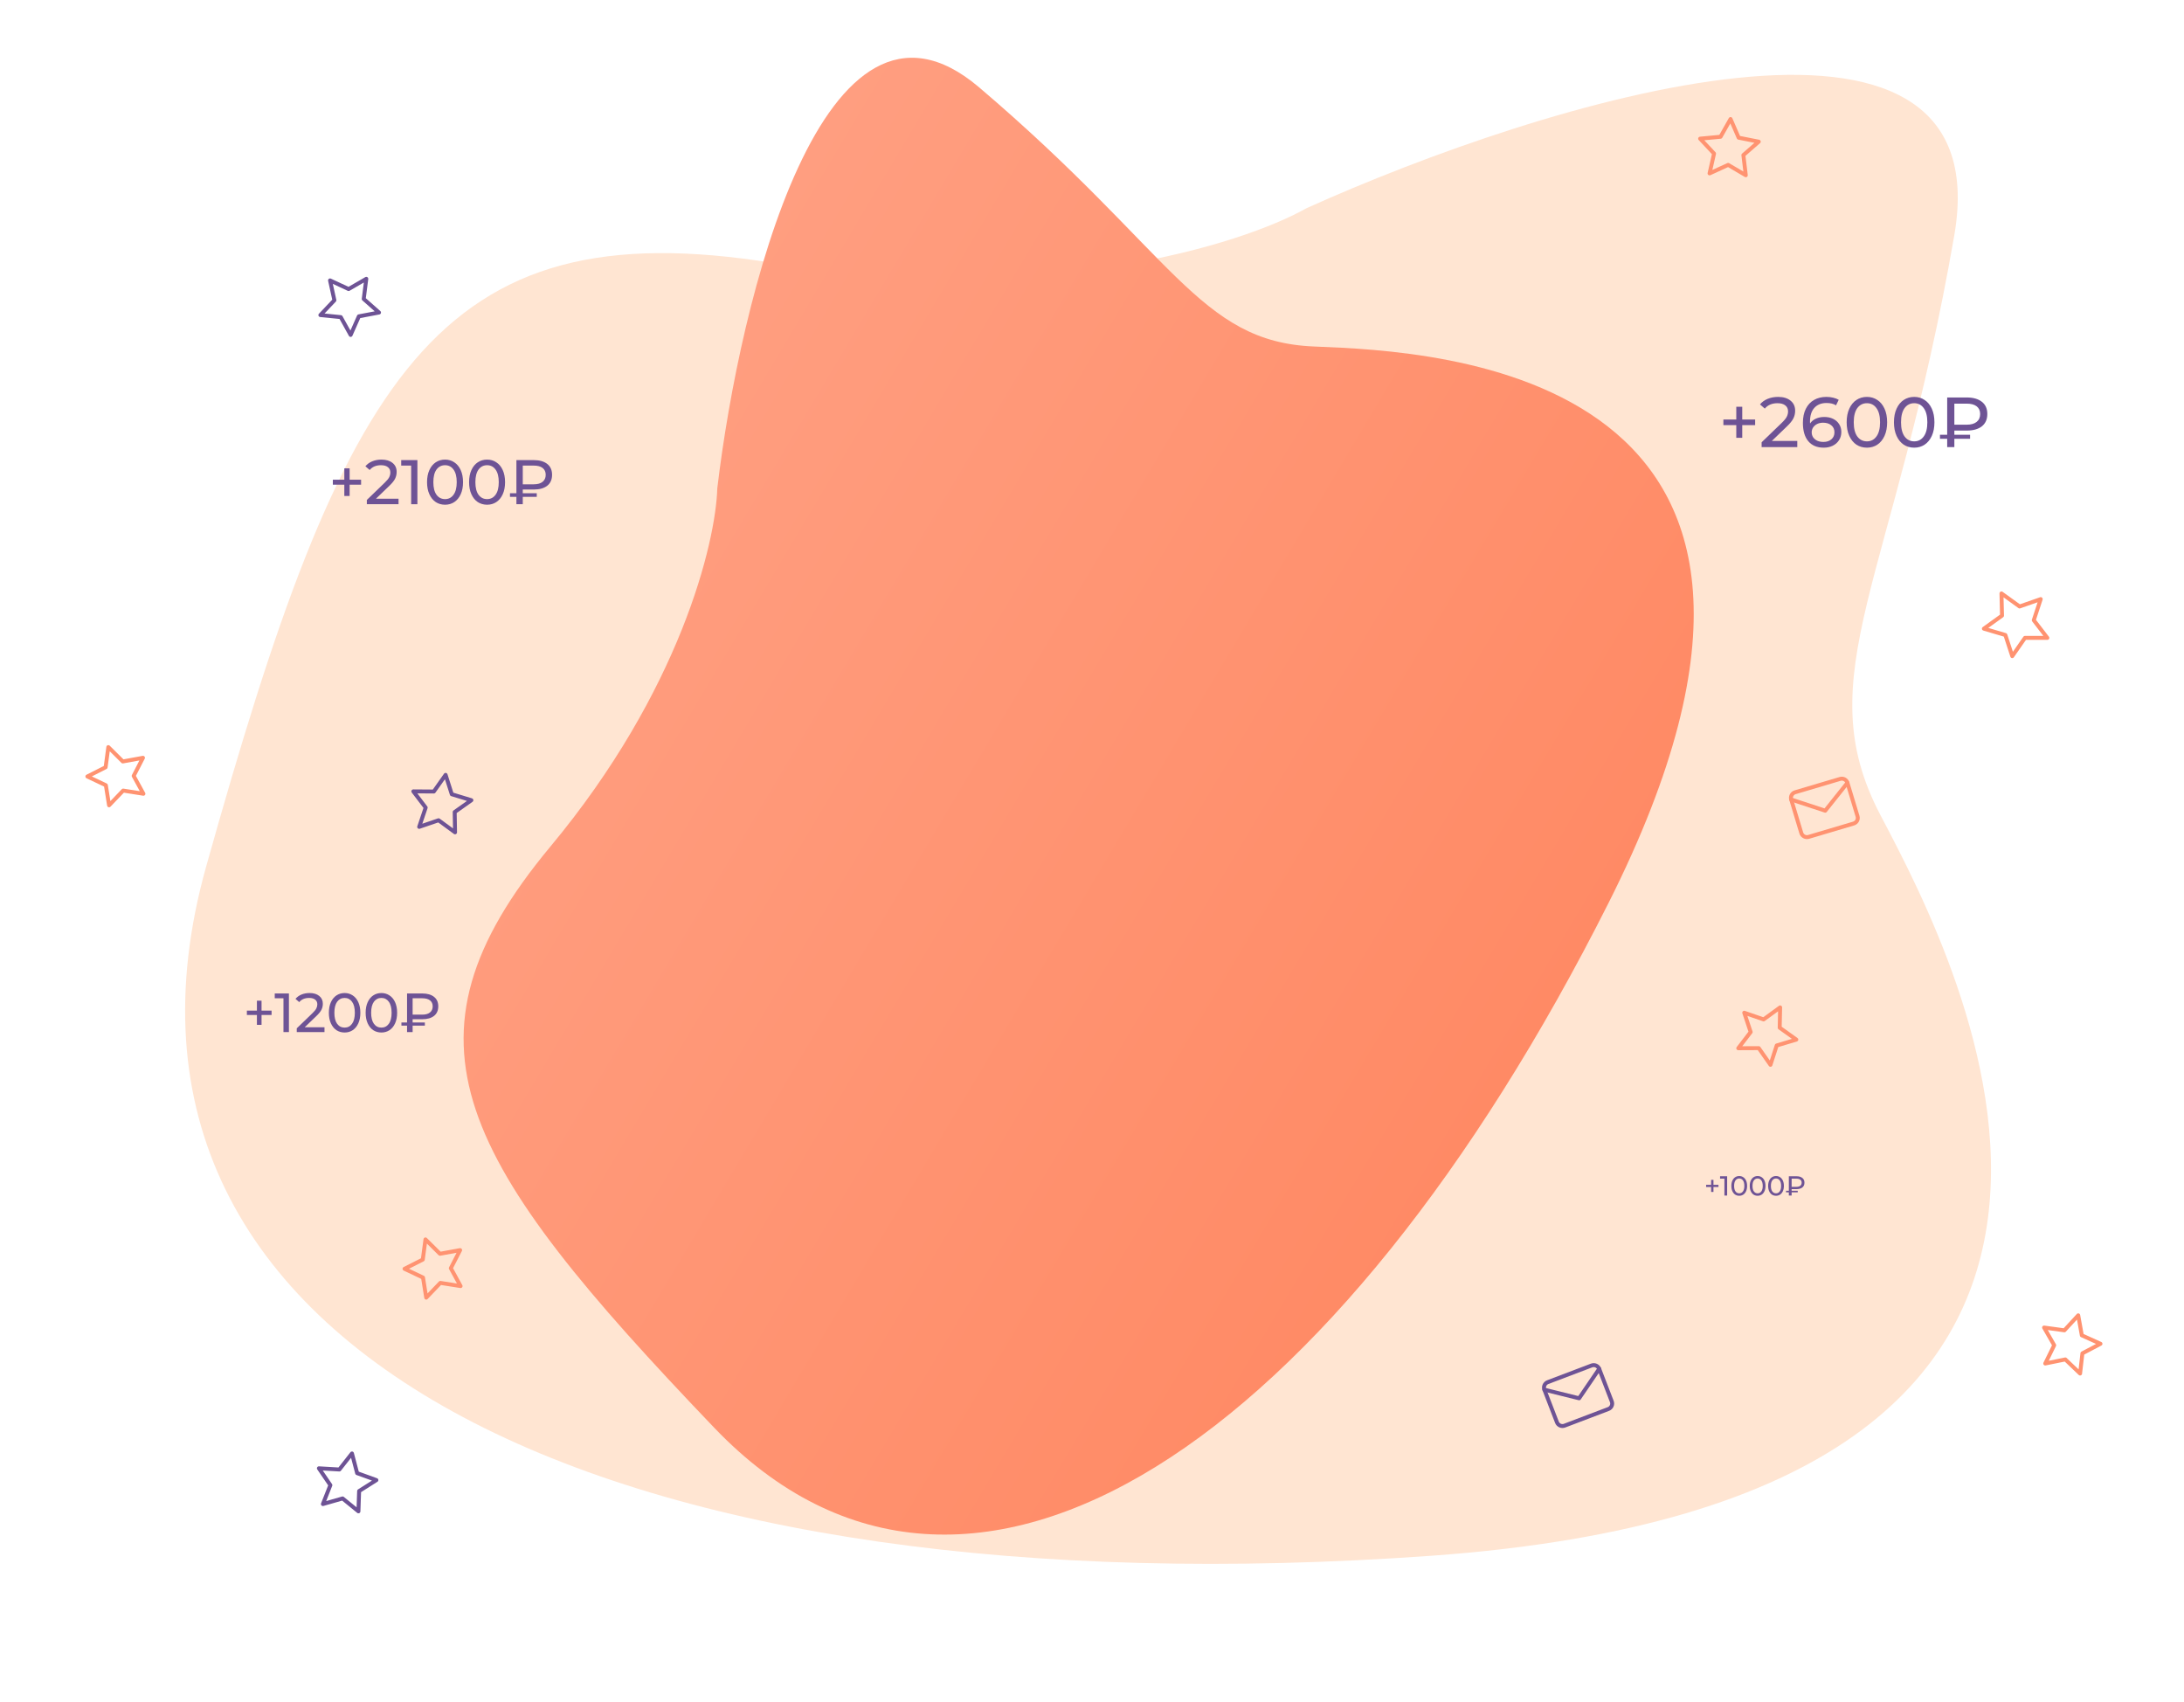 <svg width="1109" height="864" viewBox="0 0 1109 864" fill="none" xmlns="http://www.w3.org/2000/svg">
<path d="M992.332 119.642C1016.83 -21.239 783.227 51.673 663.36 105.739C630.462 124.276 530.296 155.789 392.808 133.545C220.949 105.739 174.439 190.894 104.674 439.986C34.909 689.077 314.536 819.416 726.885 789.873C1137.04 760.487 993.88 488.093 955.504 415.073L954.897 413.918C917.462 342.666 961.703 295.744 992.332 119.642Z" fill="#FFE5D2"/>
<path d="M497.138 44.313C418.129 -22.874 375.613 152.068 364.231 247.938C363.424 275.604 345.351 350.707 279.509 429.785C197.208 528.631 232.996 589.354 362.709 724.922C492.421 860.489 679.643 730.852 816.809 458.402C953.245 187.402 728.549 178.386 668.316 175.969L667.363 175.93C608.592 173.564 595.899 128.295 497.138 44.313Z" fill="url(#paint0_linear)"/>
<g clip-path="url(#clip0)">
<path d="M903.921 511.468L903.703 521.786L912.148 527.824L902.185 530.801L899.014 540.63L893.075 532.152L882.665 532.2L888.958 523.981L885.694 514.183L895.528 517.571L903.921 511.468Z" stroke="#FF9371" stroke-width="2" stroke-linecap="round" stroke-linejoin="round"/>
</g>
<g clip-path="url(#clip1)">
<path d="M186.001 141.556L184.695 151.795L192.458 158.675L182.235 160.603L178.045 170.049L173.032 161.002L162.675 159.97L169.8 152.449L167.587 142.366L177.01 146.755L186.001 141.556Z" stroke="#6E5395" stroke-width="2" stroke-linecap="round" stroke-linejoin="round"/>
</g>
<path d="M226.27 393.413L229.405 403.254L239.358 406.282L230.887 412.275L231.067 422.593L222.697 416.456L212.855 419.816L216.152 410.029L209.887 401.789L220.298 401.866L226.27 393.413Z" stroke="#6E5395" stroke-width="2" stroke-linecap="round" stroke-linejoin="round"/>
<g clip-path="url(#clip2)">
<path d="M216.05 629.267L223.409 636.565L233.648 634.7L228.919 643.892L233.878 652.964L223.597 651.347L216.426 658.83L214.8 648.637L205.41 644.192L214.683 639.498L216.05 629.267Z" stroke="#FF9371" stroke-width="2" stroke-linecap="round" stroke-linejoin="round"/>
</g>
<g clip-path="url(#clip3)">
<path d="M55.003 379.309L62.362 386.608L72.602 384.743L67.873 393.934L72.831 403.006L62.55 401.389L55.38 408.872L53.753 398.679L44.363 394.234L53.636 389.54L55.003 379.309Z" stroke="#FF9371" stroke-width="2" stroke-linecap="round" stroke-linejoin="round"/>
</g>
<path d="M1055.29 667.816L1057.12 677.977L1066.59 682.258L1057.41 687.112L1056.24 697.366L1048.74 690.205L1038.54 692.273L1043.09 682.992L1037.95 674.017L1048.27 675.43L1055.29 667.816Z" stroke="#FF9371" stroke-width="2" stroke-linecap="round" stroke-linejoin="round"/>
<path d="M178.725 737.95L181.346 747.937L191.13 751.468L182.36 757.022L182.006 767.335L173.965 760.78L163.961 763.636L167.761 754.028L161.931 745.482L172.324 746.088L178.725 737.95Z" stroke="#6E5395" stroke-width="2" stroke-linecap="round" stroke-linejoin="round"/>
<g clip-path="url(#clip4)">
<path d="M785.921 701.738L808.198 693.281C809.729 692.7 811.462 693.467 812.048 694.985L818.445 711.553C819.031 713.071 818.258 714.79 816.726 715.371L794.45 723.828C792.918 724.41 791.185 723.643 790.599 722.124L784.203 705.557C783.616 704.038 784.39 702.32 785.921 701.738Z" stroke="#6E5395" stroke-width="2" stroke-linecap="round" stroke-linejoin="round"/>
<path d="M812.05 694.988L801.858 709.937L784.204 705.559" stroke="#6E5395" stroke-width="2" stroke-linecap="round" stroke-linejoin="round"/>
</g>
<path d="M878.744 60.431L882.865 69.908L893.075 71.925L885.257 78.734L886.486 88.982L877.534 83.713L868.084 88.041L870.369 77.974L863.298 70.403L873.663 69.438L878.744 60.431Z" stroke="#FF9371" stroke-width="2" stroke-linecap="round" stroke-linejoin="round"/>
<g clip-path="url(#clip5)">
<path d="M911.54 402.245L934.392 395.463C935.963 394.997 937.633 395.89 938.103 397.448L943.233 414.443C943.703 416.001 942.802 417.657 941.231 418.123L918.379 424.905C916.808 425.371 915.138 424.478 914.668 422.92L909.538 405.925C909.068 404.367 909.969 402.711 911.54 402.245Z" stroke="#FF9371" stroke-width="2" stroke-linecap="round" stroke-linejoin="round"/>
<path d="M938.105 397.45L926.814 411.603L909.54 405.927" stroke="#FF9371" stroke-width="2" stroke-linecap="round" stroke-linejoin="round"/>
</g>
<path d="M872.612 602.66H870.064V605.166H868.888V602.66H866.34V601.554H868.888V599.034H870.064V601.554H872.612V602.66Z" fill="#6E5395"/>
<path d="M877.015 597.2V607H875.629V598.418H873.417V597.2H877.015Z" fill="#6E5395"/>
<path d="M883.162 607.112C882.388 607.112 881.697 606.916 881.09 606.524C880.493 606.123 880.022 605.544 879.676 604.788C879.331 604.032 879.158 603.136 879.158 602.1C879.158 601.064 879.331 600.168 879.676 599.412C880.022 598.656 880.493 598.082 881.09 597.69C881.697 597.289 882.388 597.088 883.162 597.088C883.928 597.088 884.609 597.289 885.206 597.69C885.813 598.082 886.289 598.656 886.634 599.412C886.98 600.168 887.152 601.064 887.152 602.1C887.152 603.136 886.98 604.032 886.634 604.788C886.289 605.544 885.813 606.123 885.206 606.524C884.609 606.916 883.928 607.112 883.162 607.112ZM883.162 605.866C883.946 605.866 884.572 605.544 885.038 604.9C885.514 604.256 885.752 603.323 885.752 602.1C885.752 600.877 885.514 599.944 885.038 599.3C884.572 598.656 883.946 598.334 883.162 598.334C882.369 598.334 881.734 598.656 881.258 599.3C880.792 599.944 880.558 600.877 880.558 602.1C880.558 603.323 880.792 604.256 881.258 604.9C881.734 605.544 882.369 605.866 883.162 605.866Z" fill="#6E5395"/>
<path d="M892.5 607.112C891.726 607.112 891.035 606.916 890.428 606.524C889.831 606.123 889.36 605.544 889.014 604.788C888.669 604.032 888.496 603.136 888.496 602.1C888.496 601.064 888.669 600.168 889.014 599.412C889.36 598.656 889.831 598.082 890.428 597.69C891.035 597.289 891.726 597.088 892.5 597.088C893.266 597.088 893.947 597.289 894.544 597.69C895.151 598.082 895.627 598.656 895.972 599.412C896.318 600.168 896.49 601.064 896.49 602.1C896.49 603.136 896.318 604.032 895.972 604.788C895.627 605.544 895.151 606.123 894.544 606.524C893.947 606.916 893.266 607.112 892.5 607.112ZM892.5 605.866C893.284 605.866 893.91 605.544 894.376 604.9C894.852 604.256 895.09 603.323 895.09 602.1C895.09 600.877 894.852 599.944 894.376 599.3C893.91 598.656 893.284 598.334 892.5 598.334C891.707 598.334 891.072 598.656 890.596 599.3C890.13 599.944 889.896 600.877 889.896 602.1C889.896 603.323 890.13 604.256 890.596 604.9C891.072 605.544 891.707 605.866 892.5 605.866Z" fill="#6E5395"/>
<path d="M901.838 607.112C901.063 607.112 900.373 606.916 899.766 606.524C899.169 606.123 898.697 605.544 898.352 604.788C898.007 604.032 897.834 603.136 897.834 602.1C897.834 601.064 898.007 600.168 898.352 599.412C898.697 598.656 899.169 598.082 899.766 597.69C900.373 597.289 901.063 597.088 901.838 597.088C902.603 597.088 903.285 597.289 903.882 597.69C904.489 598.082 904.965 598.656 905.31 599.412C905.655 600.168 905.828 601.064 905.828 602.1C905.828 603.136 905.655 604.032 905.31 604.788C904.965 605.544 904.489 606.123 903.882 606.524C903.285 606.916 902.603 607.112 901.838 607.112ZM901.838 605.866C902.622 605.866 903.247 605.544 903.714 604.9C904.19 604.256 904.428 603.323 904.428 602.1C904.428 600.877 904.19 599.944 903.714 599.3C903.247 598.656 902.622 598.334 901.838 598.334C901.045 598.334 900.41 598.656 899.934 599.3C899.467 599.944 899.234 600.877 899.234 602.1C899.234 603.323 899.467 604.256 899.934 604.9C900.41 605.544 901.045 605.866 901.838 605.866Z" fill="#6E5395"/>
<path d="M909.762 603.738V604.564H912.87V605.362H909.762V607H908.348V605.362H906.92V604.564H908.348V597.2H912.198C913.477 597.2 914.475 597.485 915.194 598.054C915.913 598.614 916.272 599.417 916.272 600.462C916.272 601.517 915.913 602.329 915.194 602.898C914.475 603.458 913.477 603.738 912.198 603.738H909.762ZM914.858 600.476C914.858 599.813 914.629 599.305 914.172 598.95C913.715 598.595 913.057 598.418 912.198 598.418H909.762V602.576H912.198C913.047 602.576 913.701 602.394 914.158 602.03C914.625 601.657 914.858 601.139 914.858 600.476Z" fill="#6E5395"/>
<path d="M137.904 515.32H132.808V520.332H130.456V515.32H125.36V513.108H130.456V508.068H132.808V513.108H137.904V515.32Z" fill="#6E5395"/>
<path d="M146.709 504.4V524H143.937V506.836H139.513V504.4H146.709Z" fill="#6E5395"/>
<path d="M164.772 521.564V524H150.688V522.096L158.668 514.396C159.639 513.463 160.292 512.66 160.628 511.988C160.964 511.297 161.132 510.607 161.132 509.916C161.132 508.889 160.768 508.096 160.04 507.536C159.331 506.957 158.304 506.668 156.96 506.668C154.795 506.668 153.124 507.377 151.948 508.796L150.044 507.144C150.81 506.211 151.808 505.483 153.04 504.96C154.291 504.437 155.682 504.176 157.212 504.176C159.266 504.176 160.899 504.671 162.112 505.66C163.326 506.631 163.932 507.956 163.932 509.636C163.932 510.681 163.708 511.671 163.26 512.604C162.812 513.537 161.963 514.601 160.712 515.796L154.72 521.564H164.772Z" fill="#6E5395"/>
<path d="M175 524.224C173.451 524.224 172.07 523.832 170.856 523.048C169.662 522.245 168.719 521.088 168.028 519.576C167.338 518.064 166.992 516.272 166.992 514.2C166.992 512.128 167.338 510.336 168.028 508.824C168.719 507.312 169.662 506.164 170.856 505.38C172.07 504.577 173.451 504.176 175 504.176C176.531 504.176 177.894 504.577 179.088 505.38C180.302 506.164 181.254 507.312 181.944 508.824C182.635 510.336 182.98 512.128 182.98 514.2C182.98 516.272 182.635 518.064 181.944 519.576C181.254 521.088 180.302 522.245 179.088 523.048C177.894 523.832 176.531 524.224 175 524.224ZM175 521.732C176.568 521.732 177.819 521.088 178.752 519.8C179.704 518.512 180.18 516.645 180.18 514.2C180.18 511.755 179.704 509.888 178.752 508.6C177.819 507.312 176.568 506.668 175 506.668C173.414 506.668 172.144 507.312 171.192 508.6C170.259 509.888 169.792 511.755 169.792 514.2C169.792 516.645 170.259 518.512 171.192 519.8C172.144 521.088 173.414 521.732 175 521.732Z" fill="#6E5395"/>
<path d="M193.676 524.224C192.127 524.224 190.746 523.832 189.532 523.048C188.338 522.245 187.395 521.088 186.704 519.576C186.014 518.064 185.668 516.272 185.668 514.2C185.668 512.128 186.014 510.336 186.704 508.824C187.395 507.312 188.338 506.164 189.532 505.38C190.746 504.577 192.127 504.176 193.676 504.176C195.207 504.176 196.57 504.577 197.764 505.38C198.978 506.164 199.93 507.312 200.62 508.824C201.311 510.336 201.656 512.128 201.656 514.2C201.656 516.272 201.311 518.064 200.62 519.576C199.93 521.088 198.978 522.245 197.764 523.048C196.57 523.832 195.207 524.224 193.676 524.224ZM193.676 521.732C195.244 521.732 196.495 521.088 197.428 519.8C198.38 518.512 198.856 516.645 198.856 514.2C198.856 511.755 198.38 509.888 197.428 508.6C196.495 507.312 195.244 506.668 193.676 506.668C192.09 506.668 190.82 507.312 189.868 508.6C188.935 509.888 188.468 511.755 188.468 514.2C188.468 516.645 188.935 518.512 189.868 519.8C190.82 521.088 192.09 521.732 193.676 521.732Z" fill="#6E5395"/>
<path d="M209.524 517.476V519.128H215.74V520.724H209.524V524H206.696V520.724H203.84V519.128H206.696V504.4H214.396C216.953 504.4 218.951 504.969 220.388 506.108C221.825 507.228 222.544 508.833 222.544 510.924C222.544 513.033 221.825 514.657 220.388 515.796C218.951 516.916 216.953 517.476 214.396 517.476H209.524ZM219.716 510.952C219.716 509.627 219.259 508.609 218.344 507.9C217.429 507.191 216.113 506.836 214.396 506.836H209.524V515.152H214.396C216.095 515.152 217.401 514.788 218.316 514.06C219.249 513.313 219.716 512.277 219.716 510.952Z" fill="#6E5395"/>
<path d="M183.355 246.08H177.531V251.808H174.843V246.08H169.019V243.552H174.843V237.792H177.531V243.552H183.355V246.08Z" fill="#6E5395"/>
<path d="M202.374 253.216V256H186.278V253.824L195.398 245.024C196.507 243.957 197.254 243.04 197.638 242.272C198.022 241.483 198.214 240.693 198.214 239.904C198.214 238.731 197.798 237.824 196.966 237.184C196.155 236.523 194.982 236.192 193.446 236.192C190.971 236.192 189.062 237.003 187.718 238.624L185.542 236.736C186.416 235.669 187.558 234.837 188.966 234.24C190.395 233.643 191.984 233.344 193.734 233.344C196.08 233.344 197.947 233.909 199.334 235.04C200.72 236.149 201.414 237.664 201.414 239.584C201.414 240.779 201.158 241.909 200.646 242.976C200.134 244.043 199.163 245.259 197.734 246.624L190.886 253.216H202.374Z" fill="#6E5395"/>
<path d="M211.949 233.6V256H208.781V236.384H203.725V233.6H211.949Z" fill="#6E5395"/>
<path d="M226.001 256.256C224.23 256.256 222.651 255.808 221.265 254.912C219.899 253.995 218.822 252.672 218.033 250.944C217.243 249.216 216.849 247.168 216.849 244.8C216.849 242.432 217.243 240.384 218.033 238.656C218.822 236.928 219.899 235.616 221.265 234.72C222.651 233.803 224.23 233.344 226.001 233.344C227.75 233.344 229.307 233.803 230.673 234.72C232.059 235.616 233.147 236.928 233.937 238.656C234.726 240.384 235.121 242.432 235.121 244.8C235.121 247.168 234.726 249.216 233.937 250.944C233.147 252.672 232.059 253.995 230.673 254.912C229.307 255.808 227.75 256.256 226.001 256.256ZM226.001 253.408C227.793 253.408 229.222 252.672 230.289 251.2C231.377 249.728 231.921 247.595 231.921 244.8C231.921 242.005 231.377 239.872 230.289 238.4C229.222 236.928 227.793 236.192 226.001 236.192C224.187 236.192 222.737 236.928 221.649 238.4C220.582 239.872 220.049 242.005 220.049 244.8C220.049 247.595 220.582 249.728 221.649 251.2C222.737 252.672 224.187 253.408 226.001 253.408Z" fill="#6E5395"/>
<path d="M247.344 256.256C245.574 256.256 243.995 255.808 242.608 254.912C241.243 253.995 240.166 252.672 239.376 250.944C238.587 249.216 238.192 247.168 238.192 244.8C238.192 242.432 238.587 240.384 239.376 238.656C240.166 236.928 241.243 235.616 242.608 234.72C243.995 233.803 245.574 233.344 247.344 233.344C249.094 233.344 250.651 233.803 252.016 234.72C253.403 235.616 254.491 236.928 255.28 238.656C256.07 240.384 256.464 242.432 256.464 244.8C256.464 247.168 256.07 249.216 255.28 250.944C254.491 252.672 253.403 253.995 252.016 254.912C250.651 255.808 249.094 256.256 247.344 256.256ZM247.344 253.408C249.136 253.408 250.566 252.672 251.632 251.2C252.72 249.728 253.264 247.595 253.264 244.8C253.264 242.005 252.72 239.872 251.632 238.4C250.566 236.928 249.136 236.192 247.344 236.192C245.531 236.192 244.08 236.928 242.992 238.4C241.926 239.872 241.392 242.005 241.392 244.8C241.392 247.595 241.926 249.728 242.992 251.2C244.08 252.672 245.531 253.408 247.344 253.408Z" fill="#6E5395"/>
<path d="M265.456 248.544V250.432H272.56V252.256H265.456V256H262.224V252.256H258.96V250.432H262.224V233.6H271.024C273.947 233.6 276.229 234.251 277.872 235.552C279.515 236.832 280.336 238.667 280.336 241.056C280.336 243.467 279.515 245.323 277.872 246.624C276.229 247.904 273.947 248.544 271.024 248.544H265.456ZM277.104 241.088C277.104 239.573 276.581 238.411 275.536 237.6C274.491 236.789 272.987 236.384 271.024 236.384H265.456V245.888H271.024C272.965 245.888 274.459 245.472 275.504 244.64C276.571 243.787 277.104 242.603 277.104 241.088Z" fill="#6E5395"/>
<path d="M891.235 215.84H884.683V222.284H881.659V215.84H875.107V212.996H881.659V206.516H884.683V212.996H891.235V215.84Z" fill="#6E5395"/>
<path d="M912.631 223.868V227H894.523V224.552L904.783 214.652C906.031 213.452 906.871 212.42 907.303 211.556C907.735 210.668 907.951 209.78 907.951 208.892C907.951 207.572 907.483 206.552 906.547 205.832C905.635 205.088 904.315 204.716 902.587 204.716C899.803 204.716 897.655 205.628 896.143 207.452L893.695 205.328C894.679 204.128 895.963 203.192 897.547 202.52C899.155 201.848 900.943 201.512 902.911 201.512C905.551 201.512 907.651 202.148 909.211 203.42C910.771 204.668 911.551 206.372 911.551 208.532C911.551 209.876 911.263 211.148 910.687 212.348C910.111 213.548 909.019 214.916 907.411 216.452L899.707 223.868H912.631Z" fill="#6E5395"/>
<path d="M926.358 211.7C928.014 211.7 929.49 212.012 930.786 212.636C932.106 213.26 933.138 214.16 933.882 215.336C934.626 216.488 934.998 217.82 934.998 219.332C934.998 220.916 934.602 222.308 933.81 223.508C933.042 224.708 931.974 225.644 930.606 226.316C929.262 226.964 927.75 227.288 926.07 227.288C922.686 227.288 920.07 226.196 918.222 224.012C916.398 221.828 915.486 218.732 915.486 214.724C915.486 211.916 915.978 209.528 916.962 207.56C917.97 205.568 919.362 204.068 921.138 203.06C922.938 202.028 925.026 201.512 927.402 201.512C928.626 201.512 929.778 201.644 930.858 201.908C931.938 202.148 932.874 202.508 933.666 202.988L932.298 205.796C931.098 205.004 929.49 204.608 927.474 204.608C924.858 204.608 922.806 205.424 921.318 207.056C919.83 208.664 919.086 211.016 919.086 214.112C919.086 214.496 919.098 214.796 919.122 215.012C919.842 213.932 920.826 213.116 922.074 212.564C923.346 211.988 924.774 211.7 926.358 211.7ZM925.926 224.372C927.582 224.372 928.926 223.928 929.958 223.04C930.99 222.152 931.506 220.964 931.506 219.476C931.506 217.988 930.978 216.812 929.922 215.948C928.89 215.06 927.498 214.616 925.746 214.616C924.618 214.616 923.61 214.832 922.722 215.264C921.858 215.696 921.174 216.284 920.67 217.028C920.19 217.772 919.95 218.6 919.95 219.512C919.95 220.4 920.178 221.216 920.634 221.96C921.114 222.68 921.798 223.268 922.686 223.724C923.598 224.156 924.678 224.372 925.926 224.372Z" fill="#6E5395"/>
<path d="M948.001 227.288C946.009 227.288 944.233 226.784 942.673 225.776C941.137 224.744 939.925 223.256 939.037 221.312C938.149 219.368 937.705 217.064 937.705 214.4C937.705 211.736 938.149 209.432 939.037 207.488C939.925 205.544 941.137 204.068 942.673 203.06C944.233 202.028 946.009 201.512 948.001 201.512C949.969 201.512 951.721 202.028 953.257 203.06C954.817 204.068 956.041 205.544 956.929 207.488C957.817 209.432 958.261 211.736 958.261 214.4C958.261 217.064 957.817 219.368 956.929 221.312C956.041 223.256 954.817 224.744 953.257 225.776C951.721 226.784 949.969 227.288 948.001 227.288ZM948.001 224.084C950.017 224.084 951.625 223.256 952.825 221.6C954.049 219.944 954.661 217.544 954.661 214.4C954.661 211.256 954.049 208.856 952.825 207.2C951.625 205.544 950.017 204.716 948.001 204.716C945.961 204.716 944.329 205.544 943.105 207.2C941.905 208.856 941.305 211.256 941.305 214.4C941.305 217.544 941.905 219.944 943.105 221.6C944.329 223.256 945.961 224.084 948.001 224.084Z" fill="#6E5395"/>
<path d="M972.012 227.288C970.02 227.288 968.244 226.784 966.684 225.776C965.148 224.744 963.936 223.256 963.048 221.312C962.16 219.368 961.716 217.064 961.716 214.4C961.716 211.736 962.16 209.432 963.048 207.488C963.936 205.544 965.148 204.068 966.684 203.06C968.244 202.028 970.02 201.512 972.012 201.512C973.98 201.512 975.732 202.028 977.268 203.06C978.828 204.068 980.052 205.544 980.94 207.488C981.828 209.432 982.272 211.736 982.272 214.4C982.272 217.064 981.828 219.368 980.94 221.312C980.052 223.256 978.828 224.744 977.268 225.776C975.732 226.784 973.98 227.288 972.012 227.288ZM972.012 224.084C974.028 224.084 975.636 223.256 976.836 221.6C978.06 219.944 978.672 217.544 978.672 214.4C978.672 211.256 978.06 208.856 976.836 207.2C975.636 205.544 974.028 204.716 972.012 204.716C969.972 204.716 968.34 205.544 967.116 207.2C965.916 208.856 965.316 211.256 965.316 214.4C965.316 217.544 965.916 219.944 967.116 221.6C968.34 223.256 969.972 224.084 972.012 224.084Z" fill="#6E5395"/>
<path d="M992.388 218.612V220.736H1000.38V222.788H992.388V227H988.752V222.788H985.08V220.736H988.752V201.8H998.652C1001.94 201.8 1004.51 202.532 1006.36 203.996C1008.2 205.436 1009.13 207.5 1009.13 210.188C1009.13 212.9 1008.2 214.988 1006.36 216.452C1004.51 217.892 1001.94 218.612 998.652 218.612H992.388ZM1005.49 210.224C1005.49 208.52 1004.9 207.212 1003.73 206.3C1002.55 205.388 1000.86 204.932 998.652 204.932H992.388V215.624H998.652C1000.84 215.624 1002.52 215.156 1003.69 214.22C1004.89 213.26 1005.49 211.928 1005.49 210.224Z" fill="#6E5395"/>
<g clip-path="url(#clip6)">
<path d="M1036.24 304.174L1032.72 314.899L1039.62 323.867L1028.25 323.852L1021.79 333.137L1018.29 322.404L1007.38 319.184L1016.59 312.563L1016.31 301.289L1025.51 307.922L1036.24 304.174Z" stroke="#FF9371" stroke-width="2" stroke-linecap="round" stroke-linejoin="round"/>
</g>
<defs>
<linearGradient id="paint0_linear" x1="106.843" y1="584.346" x2="578.392" y2="864.935" gradientUnits="userSpaceOnUse">
<stop stop-color="#FF9E80"/>
<stop offset="1" stop-color="#FF8A65"/>
</linearGradient>
<clipPath id="clip0">
<rect width="41.669" height="41.468" fill="white" transform="matrix(0.889 0.458 -0.464 0.886 888.155 496.673)"/>
</clipPath>
<clipPath id="clip1">
<rect width="41.637" height="41.5" fill="white" transform="matrix(0.836 0.548 -0.555 0.832 171.881 125.207)"/>
</clipPath>
<clipPath id="clip2">
<rect width="41.708" height="41.43" fill="white" transform="matrix(0.948 -0.319 0.323 0.946 194.369 630.31)"/>
</clipPath>
<clipPath id="clip3">
<rect width="41.708" height="41.43" fill="white" transform="matrix(0.948 -0.319 0.323 0.946 33.322 380.353)"/>
</clipPath>
<clipPath id="clip4">
<rect width="41.699" height="41.438" fill="white" transform="matrix(0.935 -0.355 0.36 0.933 774.37 696.627)"/>
</clipPath>
<clipPath id="clip5">
<rect width="41.715" height="41.422" fill="white" transform="matrix(0.959 -0.285 0.289 0.957 900.406 396.292)"/>
</clipPath>
<clipPath id="clip6">
<rect width="45.438" height="45.428" fill="white" transform="matrix(0.718 0.696 -0.702 0.712 1024.48 283.746)"/>
</clipPath>
</defs>
</svg>
